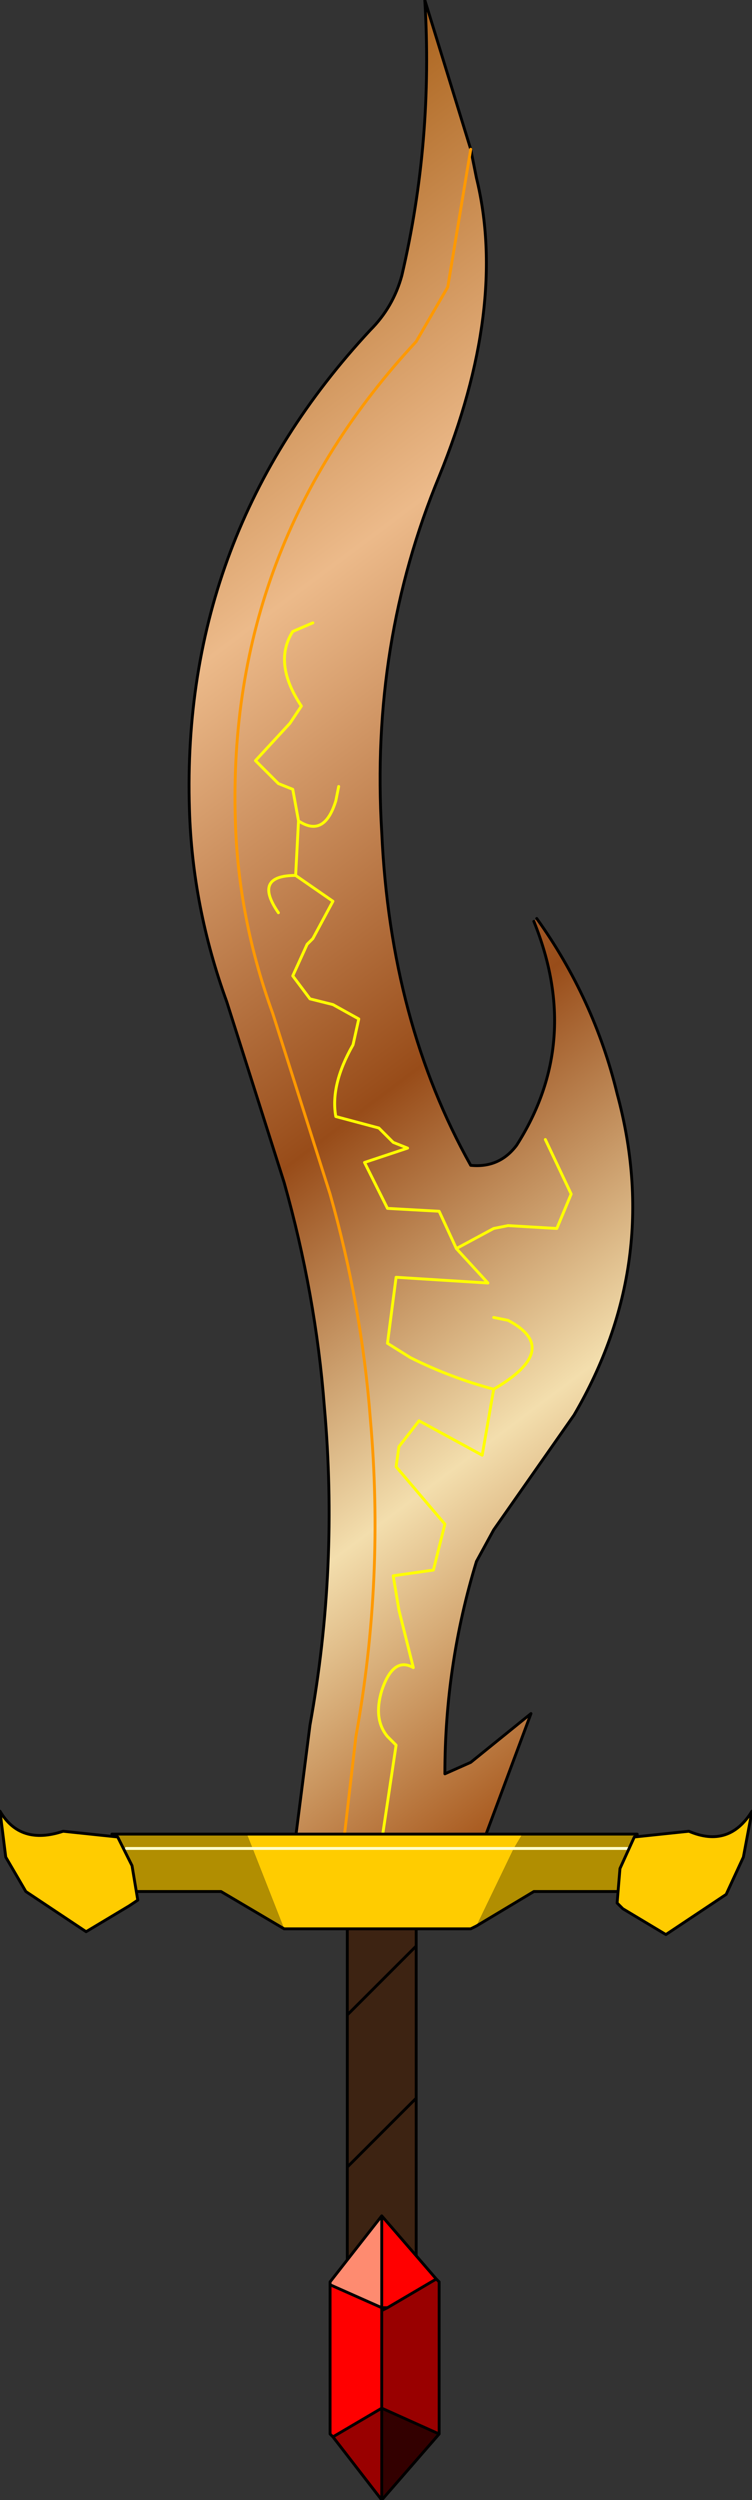 <?xml version="1.0" encoding="UTF-8" standalone="no"?>
<svg xmlns:xlink="http://www.w3.org/1999/xlink" height="43.55px" width="13.1px" xmlns="http://www.w3.org/2000/svg">
  <rect width="100%" height="100%" fill="#333333" stroke="none"/>
  <g transform="matrix(1.0, 0.0, 0.0, 1.0, 6.85, 36.2)">
    <path d="M-1.75 -3.8 L-1.45 -6.15 Q-0.95 -8.9 -1.2 -11.7 -1.35 -13.65 -1.9 -15.6 L-2.9 -18.75 Q-3.5 -20.4 -3.55 -22.1 -3.7 -26.9 -0.4 -30.45 0.0 -30.85 0.15 -31.4 0.7 -33.75 0.55 -36.2 L1.35 -33.6 0.95 -31.2 0.4 -30.25 Q-2.9 -26.7 -2.75 -21.9 -2.7 -20.2 -2.1 -18.55 L-1.1 -15.4 Q-0.55 -13.45 -0.4 -11.5 -0.15 -8.7 -0.65 -5.95 L-0.9 -3.8 -0.65 -5.95 Q-0.15 -8.7 -0.4 -11.5 -0.55 -13.45 -1.1 -15.4 L-2.1 -18.55 Q-2.7 -20.2 -2.75 -21.9 -2.9 -26.7 0.4 -30.25 L0.95 -31.2 1.35 -33.6 1.45 -33.1 Q2.0 -30.85 0.8 -27.9 -0.4 -25.0 -0.2 -21.7 -0.05 -18.4 1.35 -15.9 1.85 -15.85 2.15 -16.25 3.3 -18.05 2.45 -20.15 L2.5 -20.2 Q3.5 -18.8 3.9 -17.15 4.7 -14.2 3.15 -11.55 L1.75 -9.55 1.45 -9.0 Q0.9 -7.2 0.9 -5.3 L1.35 -5.5 2.4 -6.35 1.45 -3.8 -0.25 -3.8 -0.9 -3.8 -1.75 -3.8 M-0.95 -22.5 L-1.0 -22.25 Q-1.2 -21.6 -1.65 -21.9 L-1.7 -20.95 -1.05 -20.5 -1.4 -19.85 -1.5 -19.75 -1.75 -19.2 -1.45 -18.8 -1.05 -18.7 -0.6 -18.45 -0.7 -18.0 Q-1.1 -17.3 -1.0 -16.75 L-0.25 -16.55 0.0 -16.3 0.25 -16.2 -0.5 -15.95 -0.1 -15.15 0.8 -15.1 1.1 -14.45 1.65 -13.85 0.05 -13.95 -0.1 -12.8 0.3 -12.55 Q1.0 -12.2 1.75 -12.0 L1.55 -10.85 0.45 -11.45 0.1 -11.0 0.05 -10.65 0.9 -9.65 0.7 -8.85 0.0 -8.75 0.1 -8.15 0.35 -7.15 Q0.0 -7.35 -0.2 -6.75 -0.35 -6.25 -0.1 -5.95 L0.05 -5.8 -0.25 -3.8 0.05 -5.8 -0.1 -5.95 Q-0.35 -6.25 -0.2 -6.75 0.0 -7.35 0.35 -7.15 L0.1 -8.15 0.0 -8.75 0.7 -8.85 0.9 -9.65 0.05 -10.65 0.1 -11.0 0.45 -11.45 1.55 -10.85 1.75 -12.0 Q1.0 -12.2 0.3 -12.55 L-0.1 -12.8 0.05 -13.95 1.65 -13.85 1.1 -14.45 0.8 -15.1 -0.1 -15.15 -0.5 -15.95 0.25 -16.2 0.0 -16.3 -0.25 -16.55 -1.0 -16.75 Q-1.1 -17.3 -0.7 -18.0 L-0.6 -18.45 -1.05 -18.7 -1.45 -18.8 -1.75 -19.2 -1.5 -19.75 -1.4 -19.85 -1.05 -20.5 -1.7 -20.95 Q-2.45 -20.95 -2.0 -20.3 -2.45 -20.95 -1.7 -20.95 L-1.65 -21.9 -1.75 -22.45 -2.0 -22.55 -2.4 -22.95 -1.8 -23.6 -1.6 -23.9 Q-2.1 -24.65 -1.75 -25.2 L-1.4 -25.35 -1.75 -25.2 Q-2.1 -24.65 -1.6 -23.9 L-1.8 -23.6 -2.4 -22.95 -2.0 -22.55 -1.75 -22.45 -1.65 -21.9 Q-1.2 -21.6 -1.0 -22.25 L-0.95 -22.5 M1.75 -13.25 L2.0 -13.2 Q2.95 -12.7 1.75 -12.0 2.95 -12.7 2.0 -13.2 L1.75 -13.25 M1.1 -14.45 L1.75 -14.8 2.0 -14.85 2.85 -14.8 3.1 -15.4 2.65 -16.35 3.1 -15.4 2.85 -14.8 2.0 -14.85 1.75 -14.8 1.1 -14.45" fill="url(#gradient0)" fill-rule="evenodd" stroke="none"/>
    <path d="M1.35 -33.6 L0.55 -36.2 Q0.7 -33.75 0.15 -31.4 0.0 -30.85 -0.4 -30.45 -3.7 -26.9 -3.55 -22.1 -3.5 -20.4 -2.9 -18.75 L-1.9 -15.6 Q-1.35 -13.65 -1.2 -11.7 -0.95 -8.9 -1.45 -6.15 L-1.75 -3.8 M1.35 -33.6 L1.45 -33.1 Q2.0 -30.85 0.8 -27.9 -0.4 -25.0 -0.2 -21.7 -0.05 -18.4 1.35 -15.9 1.85 -15.85 2.15 -16.25 3.3 -18.05 2.45 -20.15 M2.5 -20.2 Q3.5 -18.8 3.9 -17.15 4.7 -14.2 3.15 -11.55 L1.75 -9.55 1.45 -9.0 Q0.9 -7.2 0.9 -5.3 L1.35 -5.5 2.4 -6.35 1.45 -3.8" fill="none" stroke="#000000" stroke-linecap="round" stroke-linejoin="round" stroke-width="0.05"/>
    <path d="M-0.9 -3.8 L-0.65 -5.95 Q-0.15 -8.7 -0.4 -11.5 -0.55 -13.45 -1.1 -15.4 L-2.1 -18.55 Q-2.7 -20.2 -2.75 -21.9 -2.9 -26.7 0.4 -30.25 L0.95 -31.2 1.35 -33.6" fill="none" stroke="#ff9900" stroke-linecap="round" stroke-linejoin="round" stroke-width="0.05"/>
    <path d="M-0.25 -3.8 L0.05 -5.8 -0.1 -5.95 Q-0.35 -6.25 -0.2 -6.75 0.0 -7.35 0.35 -7.15 L0.1 -8.15 0.0 -8.75 0.7 -8.85 0.9 -9.65 0.05 -10.65 0.1 -11.0 0.45 -11.45 1.55 -10.85 1.75 -12.0 Q1.0 -12.2 0.3 -12.55 L-0.1 -12.8 0.05 -13.95 1.65 -13.85 1.1 -14.45 0.8 -15.1 -0.1 -15.15 -0.5 -15.95 0.25 -16.2 0.0 -16.3 -0.25 -16.55 -1.0 -16.75 Q-1.1 -17.3 -0.7 -18.0 L-0.6 -18.45 -1.05 -18.7 -1.45 -18.8 -1.75 -19.2 -1.5 -19.75 -1.4 -19.85 -1.05 -20.5 -1.7 -20.95 Q-2.45 -20.95 -2.0 -20.3 M2.65 -16.35 L3.1 -15.4 2.85 -14.8 2.0 -14.85 1.75 -14.8 1.1 -14.45 M1.75 -12.0 Q2.95 -12.7 2.0 -13.2 L1.75 -13.25 M-1.7 -20.95 L-1.65 -21.9 -1.75 -22.45 -2.0 -22.55 -2.4 -22.95 -1.8 -23.6 -1.6 -23.9 Q-2.1 -24.65 -1.75 -25.2 L-1.4 -25.35 M-1.65 -21.9 Q-1.2 -21.6 -1.0 -22.25 L-0.95 -22.5" fill="none" stroke="#ffff00" stroke-linecap="round" stroke-linejoin="round" stroke-width="0.05"/>
    <path d="M0.4 -2.3 L0.4 0.35 0.4 3.35 -0.8 3.35 -0.8 1.55 -0.8 -1.1 -0.8 -3.25 0.4 -3.25 0.4 -2.3 -0.8 -1.1 0.4 -2.3 M-0.8 1.55 L0.4 0.35 -0.8 1.55" fill="#3d2312" fill-rule="evenodd" stroke="none"/>
    <path d="M0.4 -2.3 L0.4 0.35 0.4 3.35 -0.8 3.35 -0.8 1.55 -0.8 -1.1 -0.8 -3.25 0.4 -3.25 0.4 -2.3 -0.8 -1.1 M0.4 0.35 L-0.8 1.55" fill="none" stroke="#000000" stroke-linecap="round" stroke-linejoin="round" stroke-width="0.05"/>
    <path d="M-0.2 2.4 L0.75 3.5 -0.1 4.0 -0.2 4.0 -0.2 4.05 -0.2 5.75 -1.05 6.25 -1.1 6.2 -1.1 3.6 -0.2 4.0 -0.2 2.4" fill="#ff0000" fill-rule="evenodd" stroke="none"/>
    <path d="M-0.1 4.0 L-0.2 4.05 -0.2 4.0 -0.1 4.0" fill="#ffcc00" fill-rule="evenodd" stroke="none"/>
    <path d="M-1.1 3.6 L-1.1 3.55 -0.2 2.4 -0.2 4.0 -1.1 3.6" fill="#fe8b70" fill-rule="evenodd" stroke="none"/>
    <path d="M0.75 3.5 L0.8 3.55 0.8 6.2 -0.2 5.75 -0.2 4.05 -0.1 4.0 0.75 3.5 M-0.2 7.35 L-1.05 6.25 -0.2 5.75 -0.2 7.35" fill="#990000" fill-rule="evenodd" stroke="none"/>
    <path d="M0.8 6.2 L-0.2 7.35 -0.2 5.75 0.8 6.2" fill="#330000" fill-rule="evenodd" stroke="none"/>
    <path d="M-1.1 3.6 L-1.1 3.55 -0.2 2.4 0.75 3.5 0.8 3.55 0.8 6.2 -0.2 7.35 -1.05 6.25 -1.1 6.2 -1.1 3.6 -0.2 4.0 -0.2 2.4 M-0.2 4.05 L-0.1 4.0 -0.2 4.0 -0.2 4.05 -0.2 5.75 0.8 6.2 M0.75 3.5 L-0.1 4.0 M-0.2 5.75 L-0.2 7.35 M-0.2 5.75 L-1.05 6.25" fill="none" stroke="#000000" stroke-linecap="round" stroke-linejoin="round" stroke-width="0.05"/>
    <path d="M1.25 -2.6 L-1.9 -2.6 -2.45 -4.0 -2.55 -4.25 2.25 -4.25 2.1 -4.0 1.45 -2.65 1.25 -2.6 M-2.45 -4.0 L2.1 -4.0 -2.45 -4.0" fill="#ffcc00" fill-rule="evenodd" stroke="none"/>
    <path d="M2.25 -4.25 L4.25 -4.25 4.25 -4.0 4.25 -3.25 2.45 -3.25 1.45 -2.65 1.35 -2.6 1.25 -2.6 1.45 -2.65 2.1 -4.0 2.25 -4.25 M-1.9 -2.6 L-3.0 -3.25 -4.9 -3.25 -4.9 -4.25 -2.7 -4.25 -2.55 -4.25 -2.45 -4.0 -1.9 -2.6 M4.25 -4.0 L2.1 -4.0 4.25 -4.0 M-4.65 -4.0 L-2.45 -4.0 -4.65 -4.0" fill="#b18e01" fill-rule="evenodd" stroke="none"/>
    <path d="M2.25 -4.25 L4.25 -4.25 4.25 -4.0 4.25 -3.25 2.45 -3.25 1.45 -2.65 1.35 -2.6 1.25 -2.6 -1.9 -2.6 -3.0 -3.25 -4.9 -3.25 -4.9 -4.25 -2.7 -4.25 -2.55 -4.25 2.25 -4.25" fill="none" stroke="#000000" stroke-linecap="round" stroke-linejoin="round" stroke-width="0.05"/>
    <path d="M2.1 -4.0 L4.25 -4.0 M2.1 -4.0 L-2.45 -4.0 -4.65 -4.0" fill="none" stroke="#ffffcc" stroke-linecap="round" stroke-linejoin="round" stroke-width="0.05"/>
    <path d="M6.1 -3.85 L5.8 -3.2 4.75 -2.5 4.0 -2.95 3.9 -3.05 3.95 -3.65 4.2 -4.2 5.15 -4.3 Q5.85 -4.0 6.25 -4.65 L6.1 -3.85" fill="#ffcc00" fill-rule="evenodd" stroke="none"/>
    <path d="M6.1 -3.85 L5.8 -3.2 4.75 -2.5 4.0 -2.95 3.9 -3.05 3.95 -3.65 4.2 -4.2 5.15 -4.3 Q5.85 -4.0 6.25 -4.65 L6.1 -3.85 Z" fill="none" stroke="#000000" stroke-linecap="round" stroke-linejoin="round" stroke-width="0.05"/>
    <path d="M-6.85 -4.65 Q-6.5 -4.05 -5.75 -4.3 L-4.8 -4.2 -4.55 -3.7 -4.45 -3.1 -4.6 -3.0 -5.35 -2.55 -6.4 -3.25 -6.75 -3.85 -6.85 -4.65" fill="#ffcc00" fill-rule="evenodd" stroke="none"/>
    <path d="M-6.85 -4.65 L-6.75 -3.85 -6.4 -3.25 -5.35 -2.55 -4.6 -3.0 -4.45 -3.1 -4.55 -3.7 -4.8 -4.2 -5.75 -4.3 Q-6.5 -4.05 -6.85 -4.65 Z" fill="none" stroke="#000000" stroke-linecap="round" stroke-linejoin="round" stroke-width="0.05"/>
  </g>
  <defs>
    <linearGradient gradientTransform="matrix(0.011, 0.014, -0.016, 0.012, 0.3, -20.0)" gradientUnits="userSpaceOnUse" id="gradient0" spreadMethod="pad" x1="-819.2" x2="819.2">
      <stop offset="0.0" stop-color="#994c00"/>
      <stop offset="0.298" stop-color="#ecba8a"/>
      <stop offset="0.569" stop-color="#984c19"/>
      <stop offset="0.773" stop-color="#f3dead"/>
      <stop offset="1.0" stop-color="#983d00"/>
    </linearGradient>
  </defs>
</svg>
